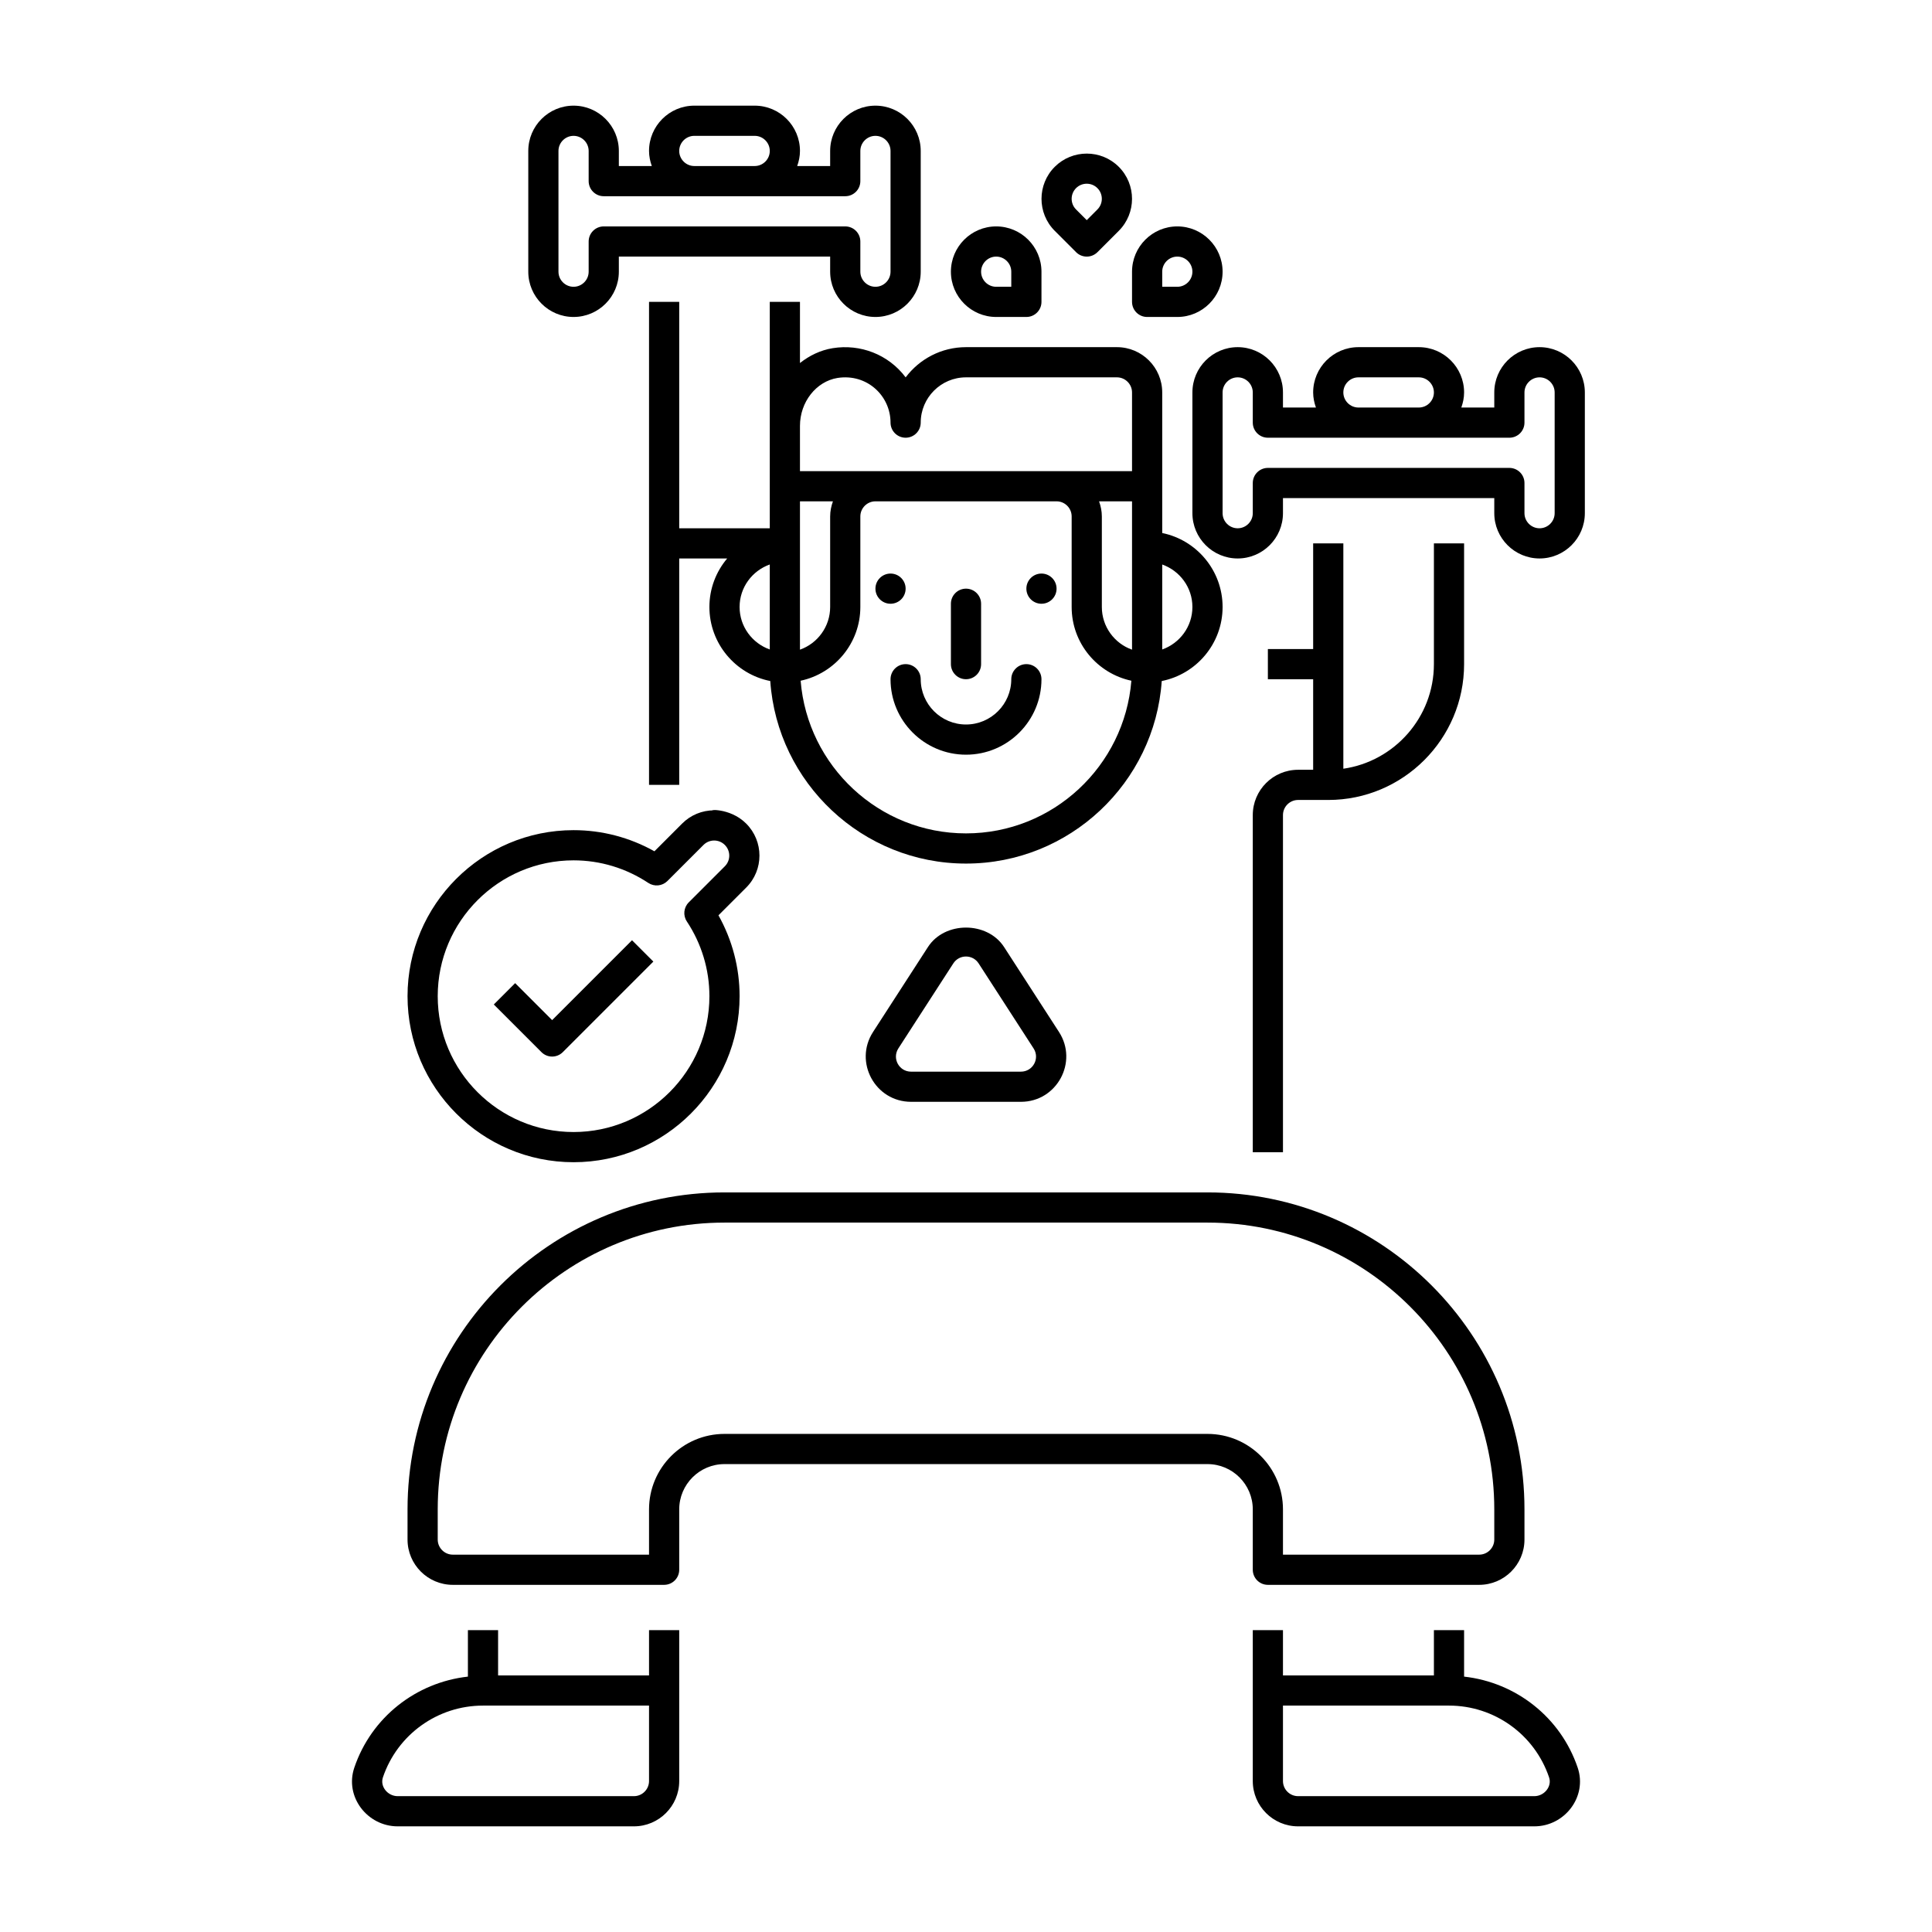 <?xml version="1.0" encoding="utf-8"?>
<!-- Generator: Adobe Illustrator 24.0.0, SVG Export Plug-In . SVG Version: 6.00 Build 0)  -->
<svg version="1.1" xmlns="http://www.w3.org/2000/svg" xmlns:xlink="http://www.w3.org/1999/xlink" x="0px" y="0px"
	 viewBox="0 0 64 64" enable-background="new 0 0 64 64" xml:space="preserve">
<g id="Grids" display="none">
	<g id="Grid_26_" display="inline">
		<g>
			<path fill="#FF0000" d="M51.9,4.1v55.8H12.1V4.1H51.9 M52,4H12v56h40V4L52,4z"/>
		</g>
		<g>
			<path fill="#4600F0" d="M59.9,12.1v39.8H4.1V12.1H59.9 M60,12H4v40h56V12L60,12z"/>
		</g>
		<g>
			<path fill="#F0C800" d="M55.9,8.1v47.8H8.1V8.1H55.9 M56,8H8v48h48V8L56,8z"/>
		</g>
		<g>
			<path fill="#00F096" d="M32,6.1c14.281,0,25.9,11.619,25.9,25.9S46.281,57.9,32,57.9S6.1,46.281,6.1,32S17.719,6.1,32,6.1 M32,6
				C17.641,6,6,17.641,6,32s11.641,26,26,26s26-11.641,26-26S46.359,6,32,6L32,6z"/>
		</g>
	</g>
</g>
<g id="Captions">
	<g>
	</g>
</g>
<g id="Icons">
	<g>
		<path d="M43,25.5c-0.827,0-1.5,0.673-1.5,1.5v11.17h1V27c0-0.275,0.225-0.5,0.5-0.5h1c2.481,0,4.5-2.019,4.5-4.5v-4h-1v4
			c0,1.76-1.306,3.221-3,3.465c0-4.218,0-3.288,0-7.465h-1v3.5H42v1h1.5v3H43z"/>
		<path d="M30.001,12.501c-0.574-0.765-1.508-1.114-2.417-0.967c-0.405,0.066-0.771,0.244-1.084,0.492V10h-1c0,6.459,0,4.168,0,7.5
			c-1.086,0-1.914,0-3,0V10h-1c0,5.79,0,10.21,0,16h1v-7.5c1.359,0-1.301,0,1.589,0c-0.367,0.435-0.589,0.995-0.589,1.607
			c0,1.213,0.868,2.227,2.016,2.453c0.233,3.373,3.053,6.047,6.484,6.047s6.251-2.674,6.484-6.047
			c1.147-0.227,2.016-1.24,2.016-2.453c0-1.207-0.86-2.218-2-2.45v-1.55V13c0-0.827-0.673-1.5-1.5-1.5h-5
			C31.184,11.5,30.457,11.894,30.001,12.501z M26.5,16.607h1.092c-0.056,0.157-0.092,0.324-0.092,0.5v3c0,0.652-0.418,1.208-1,1.414
			C26.5,17.817,26.5,18.726,26.5,16.607z M24.5,20.107c0-0.651,0.419-1.201,1-1.408v2.816C24.919,21.308,24.5,20.758,24.5,20.107z
			 M32,27.607c-2.883,0-5.25-2.232-5.478-5.057c1.128-0.241,1.978-1.244,1.978-2.443v-3c0-0.275,0.225-0.5,0.5-0.5h6
			c0.275,0,0.5,0.225,0.5,0.5v3c0,1.2,0.849,2.202,1.978,2.443C37.25,25.376,34.883,27.607,32,27.607z M37.5,18.107v3.414
			c-0.582-0.206-1-0.762-1-1.414v-3c0-0.176-0.036-0.343-0.092-0.5H37.5V18.107z M39.5,20.107c0,0.651-0.419,1.201-1,1.408V18.7
			C39.081,18.907,39.5,19.456,39.5,20.107z M32,12.5h5c0.275,0,0.5,0.225,0.5,0.5v2.607c-4.574,0-5.685,0-11,0v-1.5
			c0-0.789,0.535-1.471,1.244-1.587C28.723,12.368,29.5,13.114,29.5,14c0,0.276,0.224,0.5,0.5,0.5s0.5-0.224,0.5-0.5
			C30.5,13.173,31.173,12.5,32,12.5z"/>
		<path d="M22.5,50c0-0.827,0.673-1.5,1.5-1.5h16c0.827,0,1.5,0.673,1.5,1.5v2c0,0.276,0.224,0.5,0.5,0.5h7
			c0.827,0,1.5-0.673,1.5-1.5v-1c0-5.79-4.71-10.5-10.5-10.5H24c-5.79,0-10.5,4.71-10.5,10.5v1c0,0.827,0.673,1.5,1.5,1.5h7
			c0.276,0,0.5-0.224,0.5-0.5V50z M21.5,50v1.5H15c-0.275,0-0.5-0.225-0.5-0.5v-1c0-5.238,4.262-9.5,9.5-9.5h16
			c5.238,0,9.5,4.262,9.5,9.5v1c0,0.275-0.225,0.5-0.5,0.5h-6.5V50c0-1.379-1.121-2.5-2.5-2.5H24C22.621,47.5,21.5,48.621,21.5,50z"
			/>
		<circle cx="29.5" cy="19.5" r="0.5"/>
		<circle cx="34.5" cy="19.5" r="0.5"/>
		<path d="M32,22.5c0.276,0,0.5-0.224,0.5-0.5v-2c0-0.276-0.224-0.5-0.5-0.5s-0.5,0.224-0.5,0.5v2C31.5,22.276,31.724,22.5,32,22.5z
			"/>
		<path d="M34,22c-0.276,0-0.5,0.224-0.5,0.5c0,0.827-0.673,1.5-1.5,1.5s-1.5-0.673-1.5-1.5c0-0.276-0.224-0.5-0.5-0.5
			s-0.5,0.224-0.5,0.5c0,1.379,1.122,2.5,2.5,2.5c1.379,0,2.5-1.121,2.5-2.5C34.5,22.224,34.276,22,34,22z"/>
		<path d="M30.74,31.371l-1.819,2.814c-0.643,0.992,0.067,2.314,1.26,2.314h3.639c1.192,0,1.903-1.323,1.26-2.314l-1.819-2.814
			C32.705,30.514,31.295,30.512,30.74,31.371z M33.819,35.5h-3.639c-0.396,0-0.636-0.436-0.42-0.771l1.819-2.814
			c0.197-0.306,0.643-0.306,0.84,0l1.819,2.814C34.456,35.064,34.215,35.5,33.819,35.5z"/>
		<path d="M15.5,54v1.54c-1.72,0.192-3.198,1.348-3.763,3.015c-0.328,0.967,0.436,1.945,1.436,1.945H21c0.827,0,1.5-0.673,1.5-1.5
			v-3v-2h-1v1.5h-5V54H15.5z M21.5,56.5V59c0,0.275-0.225,0.5-0.5,0.5h-7.827c-0.328,0-0.592-0.318-0.488-0.624
			C13.166,57.455,14.499,56.5,16,56.5H21.5z"/>
		<path d="M41.5,54v2v3c0,0.827,0.673,1.5,1.5,1.5h7.827c1.006,0,1.762-0.984,1.436-1.944c-0.565-1.668-2.043-2.824-3.763-3.016V54
			h-1v1.5h-5V54H41.5z M48,56.5c1.501,0,2.834,0.955,3.315,2.377c0.104,0.305-0.162,0.623-0.488,0.623H43
			c-0.275,0-0.5-0.225-0.5-0.5v-2.5H48z"/>
		<path d="M19,3.5c-0.827,0-1.5,0.673-1.5,1.5v4c0,0.827,0.673,1.5,1.5,1.5s1.5-0.673,1.5-1.5V8.5h7V9c0,0.827,0.673,1.5,1.5,1.5
			s1.5-0.673,1.5-1.5V5c0-0.827-0.673-1.5-1.5-1.5S27.5,4.173,27.5,5v0.5h-1.092C26.464,5.343,26.5,5.176,26.5,5
			c0-0.827-0.673-1.5-1.5-1.5h-2c-0.827,0-1.5,0.673-1.5,1.5c0,0.176,0.036,0.343,0.092,0.5H20.5V5C20.5,4.173,19.827,3.5,19,3.5z
			 M22.5,5c0-0.275,0.225-0.5,0.5-0.5h2c0.275,0,0.5,0.225,0.5,0.5S25.275,5.5,25,5.5h-2C22.725,5.5,22.5,5.275,22.5,5z M28,6.5
			c0.276,0,0.5-0.224,0.5-0.5V5c0-0.275,0.225-0.5,0.5-0.5s0.5,0.225,0.5,0.5v4c0,0.275-0.225,0.5-0.5,0.5S28.5,9.275,28.5,9V8
			c0-0.276-0.224-0.5-0.5-0.5h-8c-0.276,0-0.5,0.224-0.5,0.5v1c0,0.275-0.225,0.5-0.5,0.5S18.5,9.275,18.5,9V5
			c0-0.275,0.225-0.5,0.5-0.5s0.5,0.225,0.5,0.5v1c0,0.276,0.224,0.5,0.5,0.5C22.943,6.5,25.088,6.5,28,6.5z"/>
		<path d="M52.5,13c0-0.827-0.673-1.5-1.5-1.5s-1.5,0.673-1.5,1.5v0.5h-1.092c0.056-0.157,0.092-0.324,0.092-0.5
			c0-0.827-0.673-1.5-1.5-1.5h-2c-0.827,0-1.5,0.673-1.5,1.5c0,0.176,0.036,0.343,0.092,0.5H42.5V13c0-0.827-0.673-1.5-1.5-1.5
			s-1.5,0.673-1.5,1.5v4c0,0.827,0.673,1.5,1.5,1.5s1.5-0.673,1.5-1.5v-0.5h7V17c0,0.827,0.673,1.5,1.5,1.5s1.5-0.673,1.5-1.5V13z
			 M44.5,13c0-0.275,0.225-0.5,0.5-0.5h2c0.275,0,0.5,0.225,0.5,0.5s-0.225,0.5-0.5,0.5h-2C44.725,13.5,44.5,13.275,44.5,13z
			 M51.5,17c0,0.275-0.225,0.5-0.5,0.5s-0.5-0.225-0.5-0.5v-1c0-0.276-0.224-0.5-0.5-0.5h-8c-0.276,0-0.5,0.224-0.5,0.5v1
			c0,0.275-0.225,0.5-0.5,0.5s-0.5-0.225-0.5-0.5v-4c0-0.275,0.225-0.5,0.5-0.5s0.5,0.225,0.5,0.5v1c0,0.276,0.224,0.5,0.5,0.5
			c2.943,0,5.088,0,8,0c0.276,0,0.5-0.224,0.5-0.5v-1c0-0.275,0.225-0.5,0.5-0.5s0.5,0.225,0.5,0.5V17z"/>
		<path d="M36.354,8.354l0.707-0.707c0.585-0.585,0.585-1.536,0-2.121c-0.584-0.584-1.537-0.584-2.121,0
			c-0.585,0.585-0.585,1.536,0,2.121l0.707,0.707C35.842,8.549,36.158,8.549,36.354,8.354z M35.646,6.232
			c0.195-0.195,0.512-0.195,0.707,0c0.195,0.195,0.195,0.512,0,0.707L36,7.293l-0.354-0.354C35.451,6.744,35.451,6.428,35.646,6.232
			z"/>
		<path d="M39,10.5c0.827,0,1.5-0.673,1.5-1.5S39.827,7.5,39,7.5S37.5,8.173,37.5,9v1c0,0.276,0.224,0.5,0.5,0.5H39z M38.5,9
			c0-0.275,0.225-0.5,0.5-0.5s0.5,0.225,0.5,0.5S39.275,9.5,39,9.5h-0.5V9z"/>
		<path d="M34,10.5c0.276,0,0.5-0.224,0.5-0.5V9c0-0.827-0.673-1.5-1.5-1.5S31.5,8.173,31.5,9s0.673,1.5,1.5,1.5H34z M32.5,9
			c0-0.275,0.225-0.5,0.5-0.5s0.5,0.225,0.5,0.5v0.5H33C32.725,9.5,32.5,9.275,32.5,9z"/>
		<path d="M18.643,34.854l3-3l-0.707-0.707l-2.646,2.646l-1.225-1.225l-0.707,0.707l1.578,1.578
			C18.131,35.049,18.447,35.049,18.643,34.854z"/>
		<path d="M13.5,33c0,3.032,2.468,5.5,5.5,5.5s5.5-2.468,5.5-5.5c0-0.941-0.241-1.859-0.7-2.679l0.918-0.918
			c0.588-0.586,0.585-1.536,0-2.121c-0.559-0.559-1.356-0.439-1.062-0.439c-0.401,0-0.777,0.156-1.06,0.439L21.679,28.2
			c-0.819-0.459-1.737-0.7-2.679-0.7C15.968,27.5,13.5,29.968,13.5,33z M19,28.5c0.882,0,1.738,0.259,2.478,0.749
			c0.199,0.13,0.461,0.104,0.63-0.063l1.196-1.196c0.196-0.196,0.512-0.195,0.707,0c0.193,0.193,0.198,0.509,0,0.707l-1.196,1.196
			c-0.168,0.168-0.194,0.432-0.063,0.63C23.241,31.262,23.5,32.118,23.5,33c0,2.481-2.019,4.5-4.5,4.5s-4.5-2.019-4.5-4.5
			S16.519,28.5,19,28.5z"/>
	</g>
</g>
</svg>
